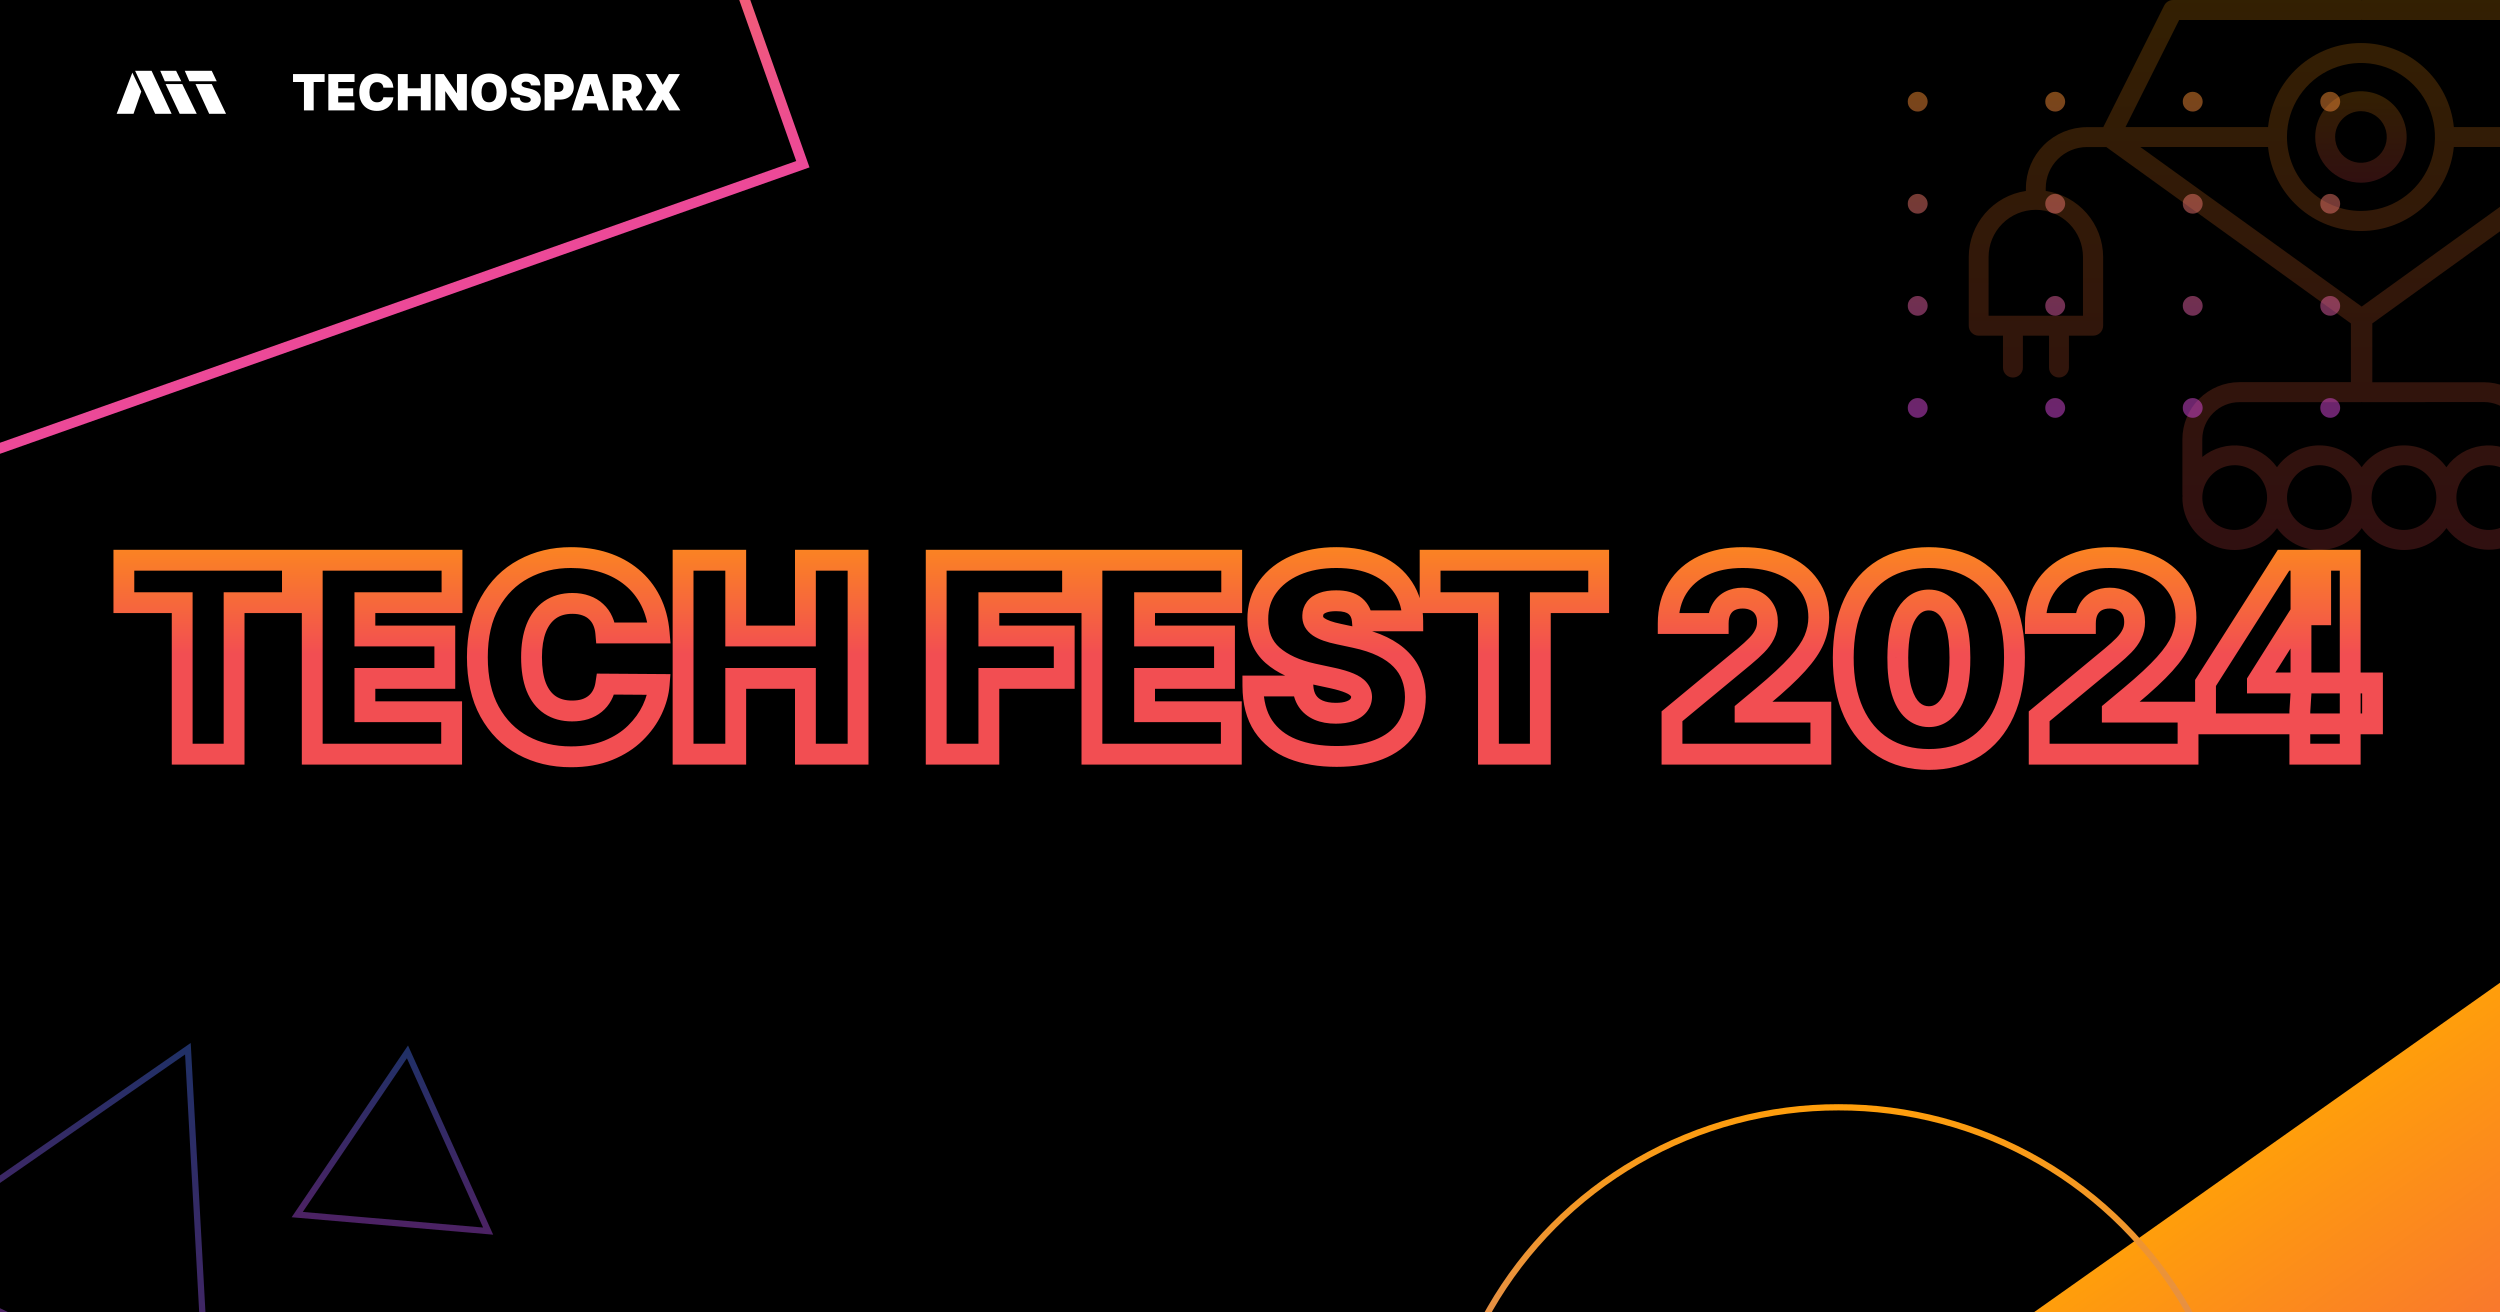 <svg width="1200" height="630" viewBox="0 0 1200 630" fill="none" xmlns="http://www.w3.org/2000/svg">
<rect x="0" y="0" width="1200" height="630" fill="#333333" stroke="none"/>
<g clip-path="url(#clip0_133_120)">
<rect width="1200" height="630" fill="black"/>
<g opacity="0.2">
<path d="M1133.25 87.701C1137.59 87.701 1141.83 86.414 1145.44 84.002C1149.05 81.59 1151.86 78.162 1153.52 74.151C1155.19 70.14 1155.62 65.727 1154.77 61.469C1153.93 57.211 1151.84 53.3 1148.77 50.23C1145.7 47.16 1141.79 45.07 1137.53 44.223C1133.27 43.376 1128.86 43.811 1124.85 45.472C1120.84 47.133 1117.41 49.947 1115 53.556C1112.58 57.166 1111.3 61.41 1111.3 65.751C1111.3 71.57 1113.62 77.149 1117.73 81.264C1121.85 85.379 1127.43 87.694 1133.25 87.701ZM1133.25 53.355C1135.7 53.354 1138.1 54.079 1140.13 55.44C1142.17 56.801 1143.76 58.736 1144.7 61.001C1145.64 63.266 1145.89 65.759 1145.41 68.164C1144.94 70.569 1143.76 72.778 1142.02 74.513C1140.29 76.247 1138.08 77.429 1135.68 77.908C1133.27 78.387 1130.78 78.142 1128.51 77.204C1126.25 76.266 1124.31 74.677 1122.95 72.639C1121.59 70.6 1120.86 68.203 1120.86 65.751C1120.86 62.466 1122.17 59.316 1124.49 56.992C1126.81 54.668 1129.96 53.36 1133.25 53.355Z" fill="url(#paint0_linear_133_120)"/>
<path d="M1294.78 91.654V90.363C1294.78 82.585 1291.68 75.128 1286.18 69.628C1280.68 64.128 1273.23 61.035 1265.45 61.028H1257.64L1228.41 2.689C1228.03 1.886 1227.42 1.208 1226.67 0.733C1225.91 0.258 1225.04 0.004 1224.15 0H1133.93C1133.81 0 1133.71 0.063 1133.59 0.072C1133.46 0.081 1133.37 0 1133.25 0H1043.07C1042.18 0.004 1041.31 0.258 1040.55 0.733C1039.8 1.208 1039.19 1.886 1038.8 2.689L1009.58 61.028H1001.78C994.001 61.035 986.542 64.128 981.041 69.627C975.54 75.127 972.445 82.584 972.435 90.363V91.654C964.821 92.786 957.866 96.611 952.832 102.435C947.798 108.258 945.019 115.694 945 123.391V156.356C945 157.623 945.503 158.838 946.399 159.734C947.295 160.63 948.51 161.133 949.777 161.133H961.429V176.442C961.429 177.069 961.552 177.691 961.792 178.27C962.033 178.85 962.384 179.376 962.828 179.82C963.272 180.264 963.798 180.615 964.378 180.855C964.957 181.096 965.579 181.219 966.206 181.219C966.833 181.219 967.455 181.096 968.034 180.855C968.614 180.615 969.14 180.264 969.584 179.82C970.028 179.376 970.379 178.85 970.62 178.27C970.86 177.691 970.983 177.069 970.983 176.442V161.116H983.531V176.424C983.531 177.691 984.034 178.906 984.93 179.802C985.826 180.698 987.041 181.201 988.308 181.201C989.575 181.201 990.79 180.698 991.686 179.802C992.582 178.906 993.085 177.691 993.085 176.424V161.116H1004.74C1006 161.116 1007.22 160.612 1008.12 159.716C1009.01 158.82 1009.51 157.605 1009.51 156.338V123.373C1009.48 115.661 1006.69 108.215 1001.63 102.393C996.568 96.571 989.587 92.76 981.954 91.654V90.363C981.961 85.118 984.048 80.089 987.758 76.381C991.468 72.672 996.498 70.587 1001.74 70.582H1011.02L1128.43 155.254V183.433H1074.89C1067.63 183.454 1060.68 186.354 1055.55 191.495C1050.43 196.636 1047.55 203.6 1047.55 210.859V237.541C1047.55 237.694 1047.63 237.828 1047.64 237.99C1047.64 238.294 1047.55 238.572 1047.55 238.886C1047.54 244.2 1049.21 249.38 1052.34 253.679C1055.46 257.978 1059.87 261.171 1064.93 262.798C1069.99 264.424 1075.43 264.4 1080.48 262.728C1085.52 261.055 1089.9 257.822 1092.98 253.495C1095.29 256.74 1098.34 259.386 1101.87 261.211C1105.41 263.037 1109.33 263.99 1113.31 263.99C1117.29 263.99 1121.21 263.037 1124.75 261.211C1128.29 259.386 1131.34 256.74 1133.64 253.495C1135.95 256.74 1138.99 259.386 1142.53 261.211C1146.07 263.037 1149.99 263.99 1153.97 263.99C1157.95 263.99 1161.87 263.037 1165.41 261.211C1168.94 259.386 1171.99 256.74 1174.3 253.495C1177.4 257.787 1181.77 260.985 1186.81 262.632C1191.84 264.279 1197.26 264.289 1202.3 262.661C1207.33 261.033 1211.73 257.851 1214.84 253.571C1217.96 249.292 1219.64 244.135 1219.64 238.841C1219.64 238.527 1219.56 238.25 1219.55 237.945C1219.55 237.783 1219.64 237.649 1219.64 237.497V210.859C1219.63 203.6 1216.74 196.641 1211.61 191.508C1206.48 186.375 1199.52 183.487 1192.26 183.478H1138.71V155.236L1256.13 70.564H1265.41C1270.66 70.571 1275.68 72.658 1279.39 76.366C1283.1 80.074 1285.19 85.101 1285.19 90.345V91.654C1277.58 92.786 1270.62 96.611 1265.59 102.434C1260.55 108.257 1257.77 115.693 1257.75 123.391V156.356C1257.75 157.623 1258.25 158.838 1259.15 159.734C1260.04 160.63 1261.26 161.133 1262.53 161.133H1274.18V176.442C1274.18 177.709 1274.68 178.924 1275.58 179.82C1276.47 180.716 1277.69 181.219 1278.95 181.219C1280.22 181.219 1281.44 180.716 1282.33 179.82C1283.23 178.924 1283.73 177.709 1283.73 176.442V161.116H1296.28V176.424C1296.28 177.691 1296.78 178.906 1297.68 179.802C1298.57 180.698 1299.79 181.201 1301.06 181.201C1302.32 181.201 1303.54 180.698 1304.43 179.802C1305.33 178.906 1305.83 177.691 1305.83 176.424V161.116H1317.49C1318.75 161.116 1319.97 160.612 1320.86 159.716C1321.76 158.82 1322.26 157.605 1322.26 156.338V123.373C1322.24 115.672 1319.45 108.235 1314.41 102.415C1309.37 96.594 1302.4 92.776 1294.78 91.654ZM999.834 123.373V151.561H954.519V123.373C954.519 117.364 956.906 111.601 961.155 107.352C965.404 103.102 971.167 100.715 977.176 100.715C983.186 100.715 988.949 103.102 993.198 107.352C997.447 111.601 999.834 117.364 999.834 123.373ZM1072.65 254.383C1069.57 254.381 1066.57 253.468 1064.02 251.759C1061.46 250.05 1059.47 247.622 1058.3 244.782C1057.12 241.942 1056.81 238.818 1057.42 235.804C1058.02 232.789 1059.5 230.021 1061.67 227.848C1063.84 225.676 1066.61 224.196 1069.63 223.598C1072.64 222.999 1075.77 223.307 1078.61 224.483C1081.45 225.66 1083.87 227.652 1085.58 230.208C1087.29 232.763 1088.2 235.768 1088.2 238.841C1088.2 242.964 1086.56 246.917 1083.64 249.831C1080.73 252.745 1076.77 254.383 1072.65 254.383ZM1113.3 254.383C1110.23 254.381 1107.23 253.468 1104.67 251.759C1102.12 250.05 1100.13 247.622 1098.95 244.782C1097.78 241.942 1097.47 238.818 1098.07 235.804C1098.67 232.789 1100.15 230.021 1102.33 227.848C1104.5 225.676 1107.27 224.196 1110.28 223.598C1113.3 222.999 1116.42 223.307 1119.26 224.483C1122.1 225.66 1124.53 227.652 1126.24 230.208C1127.94 232.763 1128.85 235.768 1128.85 238.841C1128.85 240.885 1128.45 242.909 1127.66 244.796C1126.88 246.684 1125.73 248.398 1124.28 249.841C1122.83 251.284 1121.12 252.428 1119.23 253.208C1117.34 253.987 1115.31 254.386 1113.27 254.383H1113.3ZM1153.96 254.383C1150.88 254.393 1147.87 253.491 1145.31 251.79C1142.75 250.088 1140.75 247.665 1139.56 244.826C1138.38 241.987 1138.06 238.86 1138.66 235.842C1139.25 232.824 1140.73 230.05 1142.9 227.871C1145.07 225.692 1147.84 224.206 1150.85 223.602C1153.87 222.998 1157 223.303 1159.84 224.477C1162.68 225.652 1165.11 227.644 1166.82 230.201C1168.53 232.758 1169.45 235.765 1169.45 238.841C1169.44 242.958 1167.81 246.906 1164.9 249.819C1161.99 252.732 1158.04 254.373 1153.92 254.383H1153.96ZM1194.61 254.383C1191.53 254.383 1188.53 253.471 1185.97 251.763C1183.42 250.056 1181.42 247.628 1180.25 244.789C1179.07 241.949 1178.76 238.824 1179.36 235.809C1179.96 232.794 1181.44 230.025 1183.62 227.852C1185.79 225.678 1188.56 224.198 1191.57 223.598C1194.59 222.998 1197.71 223.306 1200.55 224.483C1203.39 225.659 1205.82 227.651 1207.53 230.207C1209.24 232.762 1210.15 235.767 1210.15 238.841C1210.15 240.887 1209.74 242.912 1208.96 244.802C1208.17 246.691 1207.02 248.406 1205.57 249.85C1204.12 251.294 1202.4 252.437 1200.51 253.215C1198.62 253.993 1196.59 254.39 1194.54 254.383H1194.61ZM1192.33 192.987C1197.06 193.004 1201.58 194.895 1204.92 198.246C1208.25 201.596 1210.12 206.133 1210.11 210.859V219.338C1207.48 217.199 1204.43 215.623 1201.17 214.709C1197.9 213.794 1194.48 213.561 1191.12 214.023C1187.75 214.486 1184.52 215.633 1181.62 217.396C1178.72 219.158 1176.22 221.497 1174.26 224.268C1171.95 221.026 1168.9 218.384 1165.37 216.561C1161.83 214.737 1157.91 213.786 1153.93 213.786C1149.95 213.786 1146.03 214.737 1142.5 216.561C1138.96 218.384 1135.91 221.026 1133.6 224.268C1131.3 221.025 1128.25 218.381 1124.71 216.556C1121.18 214.732 1117.26 213.78 1113.28 213.78C1109.3 213.78 1105.38 214.732 1101.84 216.556C1098.3 218.381 1095.26 221.025 1092.95 224.268C1090.99 221.497 1088.48 219.158 1085.59 217.396C1082.69 215.634 1079.46 214.486 1076.09 214.023C1072.73 213.56 1069.31 213.792 1066.05 214.705C1062.78 215.617 1059.73 217.191 1057.1 219.329V210.859C1057.1 206.134 1058.98 201.604 1062.32 198.262C1065.66 194.92 1070.19 193.039 1074.92 193.032H1133.27C1133.4 193.032 1133.5 192.969 1133.61 192.96C1133.73 192.951 1133.84 193.032 1133.95 193.032L1192.33 192.987ZM1133.6 147.16L1027.35 70.555H1088.66C1089.77 81.61 1094.95 91.859 1103.19 99.313C1111.43 106.766 1122.14 110.894 1133.25 110.894C1144.37 110.894 1155.08 106.766 1163.32 99.313C1171.56 91.859 1176.74 81.61 1177.84 70.555H1219.83H1239.83L1133.6 147.16ZM1097.74 65.751C1097.74 58.725 1099.82 51.857 1103.73 46.014C1107.63 40.172 1113.18 35.618 1119.67 32.928C1126.16 30.239 1133.3 29.534 1140.19 30.905C1147.08 32.275 1153.41 35.658 1158.38 40.626C1163.35 45.594 1166.73 51.924 1168.1 58.815C1169.47 65.706 1168.77 72.848 1166.08 79.339C1163.39 85.83 1158.83 91.377 1152.99 95.279C1147.15 99.182 1140.28 101.264 1133.25 101.262C1123.84 101.25 1114.82 97.505 1108.16 90.848C1101.5 84.191 1097.76 75.166 1097.74 65.751ZM1177.85 60.992C1176.74 49.937 1171.57 39.688 1163.33 32.235C1155.09 24.781 1144.37 20.654 1133.26 20.654C1122.15 20.654 1111.44 24.781 1103.2 32.235C1094.96 39.688 1089.78 49.937 1088.67 60.992C1063.36 60.992 1034.12 60.992 1020.24 60.992L1046 9.59H1133.25C1133.38 9.59 1133.48 9.527 1133.6 9.519C1133.71 9.51 1133.82 9.59 1133.94 9.59H1221.2L1246.96 60.992C1232.96 61.019 1203.3 61.01 1177.84 60.992H1177.85ZM1312.68 151.516H1267.35V123.373C1267.47 117.441 1269.91 111.791 1274.14 107.637C1278.38 103.484 1284.08 101.157 1290.01 101.157C1295.94 101.157 1301.64 103.484 1305.88 107.637C1310.12 111.791 1312.55 117.441 1312.67 123.373L1312.68 151.516Z" fill="url(#paint1_linear_133_120)"/>
</g>
<rect x="-427.809" y="-32.484" width="729.486" height="376.173" transform="rotate(-19.485 -427.809 -32.484)" stroke="url(#paint2_linear_133_120)" stroke-width="5"/>
<rect x="883" y="695.827" width="580" height="273.616" transform="rotate(-35.26 883 695.827)" fill="url(#paint3_linear_133_120)"/>
<circle cx="882.5" cy="724.5" r="193" stroke="url(#paint4_linear_133_120)" stroke-width="3"/>
<path opacity="0.49" d="M920.5 53.545C919.182 53.545 918.051 53.085 917.108 52.165C916.176 51.233 915.716 50.102 915.727 48.773C915.716 47.477 916.176 46.369 917.108 45.449C918.051 44.528 919.182 44.068 920.5 44.068C921.75 44.068 922.852 44.528 923.807 45.449C924.773 46.369 925.261 47.477 925.273 48.773C925.261 49.659 925.028 50.466 924.574 51.193C924.131 51.909 923.551 52.483 922.835 52.915C922.119 53.335 921.341 53.545 920.5 53.545ZM986.504 53.545C985.186 53.545 984.055 53.085 983.112 52.165C982.18 51.233 981.72 50.102 981.731 48.773C981.72 47.477 982.18 46.369 983.112 45.449C984.055 44.528 985.186 44.068 986.504 44.068C987.754 44.068 988.856 44.528 989.811 45.449C990.776 46.369 991.265 47.477 991.276 48.773C991.265 49.659 991.032 50.466 990.578 51.193C990.134 51.909 989.555 52.483 988.839 52.915C988.123 53.335 987.345 53.545 986.504 53.545ZM1052.51 53.545C1051.19 53.545 1050.06 53.085 1049.12 52.165C1048.18 51.233 1047.72 50.102 1047.73 48.773C1047.72 47.477 1048.18 46.369 1049.12 45.449C1050.06 44.528 1051.19 44.068 1052.51 44.068C1053.76 44.068 1054.86 44.528 1055.81 45.449C1056.78 46.369 1057.27 47.477 1057.28 48.773C1057.27 49.659 1057.04 50.466 1056.58 51.193C1056.14 51.909 1055.56 52.483 1054.84 52.915C1054.13 53.335 1053.35 53.545 1052.51 53.545ZM1118.51 53.545C1117.19 53.545 1116.06 53.085 1115.12 52.165C1114.19 51.233 1113.73 50.102 1113.74 48.773C1113.73 47.477 1114.19 46.369 1115.12 45.449C1116.06 44.528 1117.19 44.068 1118.51 44.068C1119.76 44.068 1120.86 44.528 1121.82 45.449C1122.78 46.369 1123.27 47.477 1123.28 48.773C1123.27 49.659 1123.04 50.466 1122.59 51.193C1122.14 51.909 1121.56 52.483 1120.85 52.915C1120.13 53.335 1119.35 53.545 1118.51 53.545ZM920.5 102.545C919.182 102.545 918.051 102.085 917.108 101.165C916.176 100.233 915.716 99.102 915.727 97.773C915.716 96.477 916.176 95.369 917.108 94.449C918.051 93.528 919.182 93.068 920.5 93.068C921.75 93.068 922.852 93.528 923.807 94.449C924.773 95.369 925.261 96.477 925.273 97.773C925.261 98.659 925.028 99.466 924.574 100.193C924.131 100.909 923.551 101.483 922.835 101.915C922.119 102.335 921.341 102.545 920.5 102.545ZM986.504 102.545C985.186 102.545 984.055 102.085 983.112 101.165C982.18 100.233 981.72 99.102 981.731 97.773C981.72 96.477 982.18 95.369 983.112 94.449C984.055 93.528 985.186 93.068 986.504 93.068C987.754 93.068 988.856 93.528 989.811 94.449C990.776 95.369 991.265 96.477 991.276 97.773C991.265 98.659 991.032 99.466 990.578 100.193C990.134 100.909 989.555 101.483 988.839 101.915C988.123 102.335 987.345 102.545 986.504 102.545ZM1052.51 102.545C1051.19 102.545 1050.06 102.085 1049.12 101.165C1048.18 100.233 1047.72 99.102 1047.73 97.773C1047.72 96.477 1048.18 95.369 1049.12 94.449C1050.06 93.528 1051.19 93.068 1052.51 93.068C1053.76 93.068 1054.86 93.528 1055.81 94.449C1056.78 95.369 1057.27 96.477 1057.28 97.773C1057.27 98.659 1057.04 99.466 1056.58 100.193C1056.14 100.909 1055.56 101.483 1054.84 101.915C1054.13 102.335 1053.35 102.545 1052.51 102.545ZM1118.51 102.545C1117.19 102.545 1116.06 102.085 1115.12 101.165C1114.19 100.233 1113.73 99.102 1113.74 97.773C1113.73 96.477 1114.19 95.369 1115.12 94.449C1116.06 93.528 1117.19 93.068 1118.51 93.068C1119.76 93.068 1120.86 93.528 1121.82 94.449C1122.78 95.369 1123.27 96.477 1123.28 97.773C1123.27 98.659 1123.04 99.466 1122.59 100.193C1122.14 100.909 1121.56 101.483 1120.85 101.915C1120.13 102.335 1119.35 102.545 1118.51 102.545ZM920.5 151.545C919.182 151.545 918.051 151.085 917.108 150.165C916.176 149.233 915.716 148.102 915.727 146.773C915.716 145.477 916.176 144.369 917.108 143.449C918.051 142.528 919.182 142.068 920.5 142.068C921.75 142.068 922.852 142.528 923.807 143.449C924.773 144.369 925.261 145.477 925.273 146.773C925.261 147.659 925.028 148.466 924.574 149.193C924.131 149.909 923.551 150.483 922.835 150.915C922.119 151.335 921.341 151.545 920.5 151.545ZM986.504 151.545C985.186 151.545 984.055 151.085 983.112 150.165C982.18 149.233 981.72 148.102 981.731 146.773C981.72 145.477 982.18 144.369 983.112 143.449C984.055 142.528 985.186 142.068 986.504 142.068C987.754 142.068 988.856 142.528 989.811 143.449C990.776 144.369 991.265 145.477 991.276 146.773C991.265 147.659 991.032 148.466 990.578 149.193C990.134 149.909 989.555 150.483 988.839 150.915C988.123 151.335 987.345 151.545 986.504 151.545ZM1052.51 151.545C1051.19 151.545 1050.06 151.085 1049.12 150.165C1048.18 149.233 1047.72 148.102 1047.73 146.773C1047.72 145.477 1048.18 144.369 1049.12 143.449C1050.06 142.528 1051.19 142.068 1052.51 142.068C1053.76 142.068 1054.86 142.528 1055.81 143.449C1056.78 144.369 1057.27 145.477 1057.28 146.773C1057.27 147.659 1057.04 148.466 1056.58 149.193C1056.14 149.909 1055.56 150.483 1054.84 150.915C1054.13 151.335 1053.35 151.545 1052.51 151.545ZM1118.51 151.545C1117.19 151.545 1116.06 151.085 1115.12 150.165C1114.19 149.233 1113.73 148.102 1113.74 146.773C1113.73 145.477 1114.19 144.369 1115.12 143.449C1116.06 142.528 1117.19 142.068 1118.51 142.068C1119.76 142.068 1120.86 142.528 1121.82 143.449C1122.78 144.369 1123.27 145.477 1123.28 146.773C1123.27 147.659 1123.04 148.466 1122.59 149.193C1122.14 149.909 1121.56 150.483 1120.85 150.915C1120.13 151.335 1119.35 151.545 1118.51 151.545ZM920.5 200.545C919.182 200.545 918.051 200.085 917.108 199.165C916.176 198.233 915.716 197.102 915.727 195.773C915.716 194.477 916.176 193.369 917.108 192.449C918.051 191.528 919.182 191.068 920.5 191.068C921.75 191.068 922.852 191.528 923.807 192.449C924.773 193.369 925.261 194.477 925.273 195.773C925.261 196.659 925.028 197.466 924.574 198.193C924.131 198.909 923.551 199.483 922.835 199.915C922.119 200.335 921.341 200.545 920.5 200.545ZM986.504 200.545C985.186 200.545 984.055 200.085 983.112 199.165C982.18 198.233 981.72 197.102 981.731 195.773C981.72 194.477 982.18 193.369 983.112 192.449C984.055 191.528 985.186 191.068 986.504 191.068C987.754 191.068 988.856 191.528 989.811 192.449C990.776 193.369 991.265 194.477 991.276 195.773C991.265 196.659 991.032 197.466 990.578 198.193C990.134 198.909 989.555 199.483 988.839 199.915C988.123 200.335 987.345 200.545 986.504 200.545ZM1052.51 200.545C1051.19 200.545 1050.06 200.085 1049.12 199.165C1048.18 198.233 1047.72 197.102 1047.73 195.773C1047.72 194.477 1048.18 193.369 1049.12 192.449C1050.06 191.528 1051.19 191.068 1052.51 191.068C1053.76 191.068 1054.86 191.528 1055.81 192.449C1056.78 193.369 1057.27 194.477 1057.28 195.773C1057.27 196.659 1057.04 197.466 1056.58 198.193C1056.14 198.909 1055.56 199.483 1054.84 199.915C1054.13 200.335 1053.35 200.545 1052.51 200.545ZM1118.51 200.545C1117.19 200.545 1116.06 200.085 1115.12 199.165C1114.19 198.233 1113.73 197.102 1113.74 195.773C1113.73 194.477 1114.19 193.369 1115.12 192.449C1116.06 191.528 1117.19 191.068 1118.51 191.068C1119.76 191.068 1120.86 191.528 1121.82 192.449C1122.78 193.369 1123.27 194.477 1123.28 195.773C1123.27 196.659 1123.04 197.466 1122.59 198.193C1122.14 198.909 1121.56 199.483 1120.85 199.915C1120.13 200.335 1119.35 200.545 1118.51 200.545Z" fill="url(#paint5_linear_133_120)"/>
<mask id="path-7-outside-1_133_120" maskUnits="userSpaceOnUse" x="54" y="262" width="1090" height="108" fill="black">
<rect fill="white" x="54" y="262" width="1090" height="108"/>
<path d="M59.455 289.273V268.909H140.364V289.273H112.364V362H87.454V289.273H59.455ZM149.875 362V268.909H216.966V289.273H175.148V305.273H213.511V325.636H175.148V341.636H216.784V362H149.875ZM316.409 303.818H290.773C290.591 301.697 290.106 299.773 289.318 298.045C288.561 296.318 287.5 294.833 286.136 293.591C284.803 292.318 283.182 291.348 281.273 290.682C279.364 289.985 277.197 289.636 274.773 289.636C270.53 289.636 266.939 290.667 264 292.727C261.091 294.788 258.879 297.742 257.364 301.591C255.879 305.439 255.136 310.061 255.136 315.455C255.136 321.152 255.894 325.924 257.409 329.773C258.955 333.591 261.182 336.47 264.091 338.409C267 340.318 270.5 341.273 274.591 341.273C276.924 341.273 279.015 340.985 280.864 340.409C282.712 339.803 284.318 338.939 285.682 337.818C287.045 336.697 288.152 335.348 289 333.773C289.879 332.167 290.47 330.364 290.773 328.364L316.409 328.545C316.106 332.485 315 336.5 313.091 340.591C311.182 344.652 308.47 348.409 304.955 351.864C301.47 355.288 297.152 358.045 292 360.136C286.848 362.227 280.864 363.273 274.045 363.273C265.5 363.273 257.833 361.439 251.045 357.773C244.288 354.106 238.939 348.712 235 341.591C231.091 334.47 229.136 325.758 229.136 315.455C229.136 305.091 231.136 296.364 235.136 289.273C239.136 282.152 244.53 276.773 251.318 273.136C258.106 269.47 265.682 267.636 274.045 267.636C279.924 267.636 285.333 268.439 290.273 270.045C295.212 271.652 299.545 274 303.273 277.091C307 280.152 310 283.924 312.273 288.409C314.545 292.894 315.924 298.03 316.409 303.818ZM327.875 362V268.909H353.148V305.273H386.602V268.909H411.875V362H386.602V325.636H353.148V362H327.875ZM449.375 362V268.909H514.83V289.273H474.648V305.273H510.83V325.636H474.648V362H449.375ZM524.125 362V268.909H591.216V289.273H549.398V305.273H587.761V325.636H549.398V341.636H591.034V362H524.125ZM653.932 298C653.689 294.97 652.553 292.606 650.523 290.909C648.523 289.212 645.477 288.364 641.386 288.364C638.78 288.364 636.644 288.682 634.977 289.318C633.341 289.924 632.129 290.758 631.341 291.818C630.553 292.879 630.144 294.091 630.114 295.455C630.053 296.576 630.25 297.591 630.705 298.5C631.189 299.379 631.947 300.182 632.977 300.909C634.008 301.606 635.326 302.242 636.932 302.818C638.538 303.394 640.447 303.909 642.659 304.364L650.295 306C655.447 307.091 659.856 308.53 663.523 310.318C667.189 312.106 670.189 314.212 672.523 316.636C674.856 319.03 676.568 321.727 677.659 324.727C678.78 327.727 679.356 331 679.386 334.545C679.356 340.667 677.826 345.848 674.795 350.091C671.765 354.333 667.432 357.561 661.795 359.773C656.189 361.985 649.447 363.091 641.568 363.091C633.477 363.091 626.417 361.894 620.386 359.5C614.386 357.106 609.72 353.424 606.386 348.455C603.083 343.455 601.417 337.061 601.386 329.273H625.386C625.538 332.121 626.25 334.515 627.523 336.455C628.795 338.394 630.583 339.864 632.886 340.864C635.22 341.864 637.992 342.364 641.205 342.364C643.902 342.364 646.159 342.03 647.977 341.364C649.795 340.697 651.174 339.773 652.114 338.591C653.053 337.409 653.538 336.061 653.568 334.545C653.538 333.121 653.068 331.879 652.159 330.818C651.28 329.727 649.826 328.758 647.795 327.909C645.765 327.03 643.023 326.212 639.568 325.455L630.295 323.455C622.053 321.667 615.553 318.682 610.795 314.5C606.068 310.288 603.72 304.545 603.75 297.273C603.72 291.364 605.295 286.197 608.477 281.773C611.689 277.318 616.129 273.848 621.795 271.364C627.492 268.879 634.023 267.636 641.386 267.636C648.902 267.636 655.402 268.894 660.886 271.409C666.371 273.924 670.598 277.47 673.568 282.045C676.568 286.591 678.083 291.909 678.114 298H653.932ZM686.455 289.273V268.909H767.364V289.273H739.364V362H714.455V289.273H686.455ZM802.557 362V343.818L837.284 315.091C839.587 313.182 841.557 311.394 843.193 309.727C844.86 308.03 846.133 306.288 847.011 304.5C847.92 302.712 848.375 300.727 848.375 298.545C848.375 296.152 847.86 294.106 846.83 292.409C845.83 290.712 844.436 289.409 842.648 288.5C840.86 287.561 838.799 287.091 836.466 287.091C834.133 287.091 832.072 287.561 830.284 288.5C828.527 289.439 827.163 290.818 826.193 292.636C825.223 294.455 824.739 296.667 824.739 299.273H800.739C800.739 292.727 802.208 287.091 805.148 282.364C808.087 277.636 812.239 274 817.602 271.455C822.966 268.909 829.254 267.636 836.466 267.636C843.92 267.636 850.375 268.833 855.83 271.227C861.314 273.591 865.542 276.924 868.511 281.227C871.511 285.53 873.011 290.576 873.011 296.364C873.011 299.939 872.269 303.5 870.784 307.045C869.299 310.561 866.633 314.455 862.784 318.727C858.936 323 853.466 328.091 846.375 334L837.648 341.273V341.818H874.011V362H802.557ZM925.852 364.545C917.398 364.515 910.095 362.561 903.943 358.682C897.792 354.803 893.049 349.212 889.716 341.909C886.383 334.606 884.731 325.848 884.761 315.636C884.792 305.394 886.458 296.697 889.761 289.545C893.095 282.394 897.822 276.955 903.943 273.227C910.095 269.5 917.398 267.636 925.852 267.636C934.307 267.636 941.61 269.515 947.761 273.273C953.913 277 958.655 282.439 961.989 289.591C965.322 296.742 966.973 305.424 966.943 315.636C966.943 325.909 965.277 334.697 961.943 342C958.61 349.303 953.867 354.894 947.716 358.773C941.595 362.621 934.307 364.545 925.852 364.545ZM925.852 344C930.216 344 933.792 341.727 936.58 337.182C939.398 332.606 940.792 325.424 940.761 315.636C940.761 309.242 940.125 304.015 938.852 299.955C937.58 295.894 935.822 292.894 933.58 290.955C931.337 288.985 928.761 288 925.852 288C921.489 288 917.928 290.212 915.17 294.636C912.413 299.061 911.004 306.061 910.943 315.636C910.913 322.152 911.534 327.515 912.807 331.727C914.08 335.909 915.837 339 918.08 341C920.352 343 922.943 344 925.852 344ZM978.807 362V343.818L1013.53 315.091C1015.84 313.182 1017.81 311.394 1019.44 309.727C1021.11 308.03 1022.38 306.288 1023.26 304.5C1024.17 302.712 1024.62 300.727 1024.62 298.545C1024.62 296.152 1024.11 294.106 1023.08 292.409C1022.08 290.712 1020.69 289.409 1018.9 288.5C1017.11 287.561 1015.05 287.091 1012.72 287.091C1010.38 287.091 1008.32 287.561 1006.53 288.5C1004.78 289.439 1003.41 290.818 1002.44 292.636C1001.47 294.455 1000.99 296.667 1000.99 299.273H976.989C976.989 292.727 978.458 287.091 981.398 282.364C984.337 277.636 988.489 274 993.852 271.455C999.216 268.909 1005.5 267.636 1012.72 267.636C1020.17 267.636 1026.63 268.833 1032.08 271.227C1037.56 273.591 1041.79 276.924 1044.76 281.227C1047.76 285.53 1049.26 290.576 1049.26 296.364C1049.26 299.939 1048.52 303.5 1047.03 307.045C1045.55 310.561 1042.88 314.455 1039.03 318.727C1035.19 323 1029.72 328.091 1022.62 334L1013.9 341.273V341.818H1050.26V362H978.807ZM1058.65 347.455V327.818L1096.1 268.909H1113.92V295.091H1103.74L1083.56 327.091V327.818H1138.83V347.455H1058.65ZM1103.92 362V341.455L1104.47 332.909V268.909H1128.1V362H1103.92Z"/>
</mask>
<path d="M59.455 289.273H54.455V294.273H59.455V289.273ZM59.455 268.909V263.909H54.455V268.909H59.455ZM140.364 268.909H145.364V263.909H140.364V268.909ZM140.364 289.273V294.273H145.364V289.273H140.364ZM112.364 289.273V284.273H107.364V289.273H112.364ZM112.364 362V367H117.364V362H112.364ZM87.454 362H82.454V367H87.454V362ZM87.454 289.273H92.454V284.273H87.454V289.273ZM64.454 289.273V268.909H54.455V289.273H64.454ZM59.455 273.909H140.364V263.909H59.455V273.909ZM135.364 268.909V289.273H145.364V268.909H135.364ZM140.364 284.273H112.364V294.273H140.364V284.273ZM107.364 289.273V362H117.364V289.273H107.364ZM112.364 357H87.454V367H112.364V357ZM92.454 362V289.273H82.454V362H92.454ZM87.454 284.273H59.455V294.273H87.454V284.273ZM149.875 362H144.875V367H149.875V362ZM149.875 268.909V263.909H144.875V268.909H149.875ZM216.966 268.909H221.966V263.909H216.966V268.909ZM216.966 289.273V294.273H221.966V289.273H216.966ZM175.148 289.273V284.273H170.148V289.273H175.148ZM175.148 305.273H170.148V310.273H175.148V305.273ZM213.511 305.273H218.511V300.273H213.511V305.273ZM213.511 325.636V330.636H218.511V325.636H213.511ZM175.148 325.636V320.636H170.148V325.636H175.148ZM175.148 341.636H170.148V346.636H175.148V341.636ZM216.784 341.636H221.784V336.636H216.784V341.636ZM216.784 362V367H221.784V362H216.784ZM154.875 362V268.909H144.875V362H154.875ZM149.875 273.909H216.966V263.909H149.875V273.909ZM211.966 268.909V289.273H221.966V268.909H211.966ZM216.966 284.273H175.148V294.273H216.966V284.273ZM170.148 289.273V305.273H180.148V289.273H170.148ZM175.148 310.273H213.511V300.273H175.148V310.273ZM208.511 305.273V325.636H218.511V305.273H208.511ZM213.511 320.636H175.148V330.636H213.511V320.636ZM170.148 325.636V341.636H180.148V325.636H170.148ZM175.148 346.636H216.784V336.636H175.148V346.636ZM211.784 341.636V362H221.784V341.636H211.784ZM216.784 357H149.875V367H216.784V357ZM316.409 303.818V308.818H321.845L321.392 303.401L316.409 303.818ZM290.773 303.818L285.791 304.245L286.183 308.818H290.773V303.818ZM289.318 298.045L284.739 300.054L284.754 300.087L284.769 300.12L289.318 298.045ZM286.136 293.591L282.684 297.208L282.726 297.248L282.769 297.287L286.136 293.591ZM281.273 290.682L279.558 295.379L279.591 295.391L279.624 295.402L281.273 290.682ZM264 292.727L261.13 288.633L261.12 288.64L261.11 288.647L264 292.727ZM257.364 301.591L252.711 299.759L252.705 299.775L252.699 299.791L257.364 301.591ZM257.409 329.773L252.757 331.604L252.765 331.627L252.774 331.649L257.409 329.773ZM264.091 338.409L261.317 342.569L261.332 342.579L261.348 342.589L264.091 338.409ZM280.864 340.409L282.351 345.183L282.386 345.172L282.421 345.16L280.864 340.409ZM285.682 337.818L288.857 341.68L288.857 341.68L285.682 337.818ZM289 333.773L284.614 331.373L284.606 331.387L284.598 331.402L289 333.773ZM290.773 328.364L290.808 323.364L286.478 323.333L285.829 327.615L290.773 328.364ZM316.409 328.545L321.394 328.929L321.806 323.584L316.445 323.546L316.409 328.545ZM313.091 340.591L317.616 342.718L317.619 342.712L317.622 342.705L313.091 340.591ZM304.955 351.864L308.459 355.43L308.459 355.43L304.955 351.864ZM292 360.136L290.12 355.503L292 360.136ZM251.045 357.773L248.661 362.167L248.669 362.172L251.045 357.773ZM235 341.591L230.617 343.997L230.621 344.004L230.625 344.011L235 341.591ZM235.136 289.273L239.491 291.729L239.496 291.721L235.136 289.273ZM251.318 273.136L253.679 277.544L253.687 277.54L253.695 277.536L251.318 273.136ZM290.273 270.045L291.819 265.29L291.819 265.29L290.273 270.045ZM303.273 277.091L300.081 280.94L300.09 280.947L300.1 280.955L303.273 277.091ZM312.273 288.409L307.813 290.669L307.813 290.669L312.273 288.409ZM316.409 298.818H290.773V308.818H316.409V298.818ZM295.754 303.391C295.53 300.769 294.92 298.277 293.867 295.97L284.769 300.12C285.293 301.268 285.652 302.625 285.791 304.245L295.754 303.391ZM293.897 296.037C292.865 293.683 291.397 291.62 289.504 289.895L282.769 297.287C283.603 298.047 284.256 298.953 284.739 300.054L293.897 296.037ZM289.589 289.974C287.691 288.163 285.437 286.84 282.921 285.961L279.624 295.402C280.926 295.857 281.915 296.473 282.684 297.208L289.589 289.974ZM282.987 285.985C280.434 285.053 277.672 284.636 274.773 284.636V294.636C276.722 294.636 278.293 294.917 279.558 295.379L282.987 285.985ZM274.773 284.636C269.695 284.636 265.054 285.882 261.13 288.633L266.87 296.821C268.824 295.452 271.366 294.636 274.773 294.636V284.636ZM261.11 288.647C257.286 291.355 254.524 295.154 252.711 299.759L262.016 303.423C263.233 300.331 264.895 298.22 266.89 296.807L261.11 288.647ZM252.699 299.791C250.936 304.36 250.136 309.625 250.136 315.455H260.136C260.136 310.497 260.822 306.518 262.028 303.391L252.699 299.791ZM250.136 315.455C250.136 321.558 250.943 326.998 252.757 331.604L262.062 327.941C260.845 324.851 260.136 320.745 260.136 315.455H250.136ZM252.774 331.649C254.628 336.228 257.432 339.979 261.317 342.569L266.864 334.249C264.931 332.96 263.281 330.954 262.044 327.897L252.774 331.649ZM261.348 342.589C265.206 345.122 269.7 346.273 274.591 346.273V336.273C271.3 336.273 268.794 335.515 266.834 334.229L261.348 342.589ZM274.591 346.273C277.329 346.273 279.934 345.936 282.351 345.183L279.377 335.635C278.097 336.034 276.52 336.273 274.591 336.273V346.273ZM282.421 345.16C284.8 344.381 286.968 343.234 288.857 341.68L282.506 333.956C281.669 334.645 280.625 335.226 279.306 335.658L282.421 345.16ZM288.857 341.68C290.73 340.141 292.25 338.283 293.402 336.143L284.598 331.402C284.053 332.414 283.361 333.253 282.506 333.956L288.857 341.68ZM293.386 336.173C294.574 334.002 295.335 331.631 295.716 329.113L285.829 327.615C285.605 329.096 285.184 330.331 284.614 331.373L293.386 336.173ZM290.737 333.364L316.374 333.545L316.445 323.546L290.808 323.364L290.737 333.364ZM311.424 328.162C311.173 331.423 310.251 334.854 308.56 338.476L317.622 342.705C319.749 338.146 321.039 333.547 321.394 328.929L311.424 328.162ZM308.566 338.464C306.933 341.938 304.584 345.217 301.45 348.297L308.459 355.43C312.355 351.601 315.431 347.365 317.616 342.718L308.566 338.464ZM301.45 348.297C298.492 351.204 294.748 353.625 290.12 355.503L293.88 364.769C299.555 362.466 304.448 359.371 308.459 355.43L301.45 348.297ZM290.12 355.503C285.684 357.304 280.361 358.273 274.045 358.273V368.273C281.367 368.273 288.013 367.151 293.88 364.769L290.12 355.503ZM274.045 358.273C266.239 358.273 259.404 356.605 253.422 353.374L248.669 362.172C256.263 366.274 264.761 368.273 274.045 368.273V358.273ZM253.43 353.378C247.561 350.193 242.881 345.508 239.375 339.171L230.625 344.011C234.998 351.916 241.015 358.019 248.661 362.167L253.43 353.378ZM239.383 339.185C235.973 332.973 234.136 325.137 234.136 315.455H224.136C224.136 326.378 226.209 335.966 230.617 343.997L239.383 339.185ZM234.136 315.455C234.136 305.721 236.014 297.893 239.491 291.729L230.781 286.816C226.258 294.835 224.136 304.46 224.136 315.455H234.136ZM239.496 291.721C243.059 285.377 247.782 280.703 253.679 277.544L248.957 268.729C241.279 272.842 235.213 278.926 230.777 286.824L239.496 291.721ZM253.695 277.536C259.692 274.296 266.44 272.636 274.045 272.636V262.636C264.924 262.636 256.52 264.644 248.942 268.737L253.695 277.536ZM274.045 272.636C279.467 272.636 284.348 273.377 288.727 274.8L291.819 265.29C286.319 263.502 280.381 262.636 274.045 262.636V272.636ZM288.727 274.8C293.109 276.225 296.875 278.281 300.081 280.94L306.464 273.242C302.216 269.719 297.315 267.078 291.819 265.29L288.727 274.8ZM300.1 280.955C303.269 283.557 305.84 286.776 307.813 290.669L316.733 286.149C314.16 281.073 310.731 276.746 306.446 273.227L300.1 280.955ZM307.813 290.669C309.753 294.497 310.987 298.991 311.427 304.236L321.392 303.401C320.861 297.069 319.338 291.291 316.733 286.149L307.813 290.669ZM327.875 362H322.875V367H327.875V362ZM327.875 268.909V263.909H322.875V268.909H327.875ZM353.148 268.909H358.148V263.909H353.148V268.909ZM353.148 305.273H348.148V310.273H353.148V305.273ZM386.602 305.273V310.273H391.602V305.273H386.602ZM386.602 268.909V263.909H381.602V268.909H386.602ZM411.875 268.909H416.875V263.909H411.875V268.909ZM411.875 362V367H416.875V362H411.875ZM386.602 362H381.602V367H386.602V362ZM386.602 325.636H391.602V320.636H386.602V325.636ZM353.148 325.636V320.636H348.148V325.636H353.148ZM353.148 362V367H358.148V362H353.148ZM332.875 362V268.909H322.875V362H332.875ZM327.875 273.909H353.148V263.909H327.875V273.909ZM348.148 268.909V305.273H358.148V268.909H348.148ZM353.148 310.273H386.602V300.273H353.148V310.273ZM391.602 305.273V268.909H381.602V305.273H391.602ZM386.602 273.909H411.875V263.909H386.602V273.909ZM406.875 268.909V362H416.875V268.909H406.875ZM411.875 357H386.602V367H411.875V357ZM391.602 362V325.636H381.602V362H391.602ZM386.602 320.636H353.148V330.636H386.602V320.636ZM348.148 325.636V362H358.148V325.636H348.148ZM353.148 357H327.875V367H353.148V357ZM449.375 362H444.375V367H449.375V362ZM449.375 268.909V263.909H444.375V268.909H449.375ZM514.83 268.909H519.83V263.909H514.83V268.909ZM514.83 289.273V294.273H519.83V289.273H514.83ZM474.648 289.273V284.273H469.648V289.273H474.648ZM474.648 305.273H469.648V310.273H474.648V305.273ZM510.83 305.273H515.83V300.273H510.83V305.273ZM510.83 325.636V330.636H515.83V325.636H510.83ZM474.648 325.636V320.636H469.648V325.636H474.648ZM474.648 362V367H479.648V362H474.648ZM454.375 362V268.909H444.375V362H454.375ZM449.375 273.909H514.83V263.909H449.375V273.909ZM509.83 268.909V289.273H519.83V268.909H509.83ZM514.83 284.273H474.648V294.273H514.83V284.273ZM469.648 289.273V305.273H479.648V289.273H469.648ZM474.648 310.273H510.83V300.273H474.648V310.273ZM505.83 305.273V325.636H515.83V305.273H505.83ZM510.83 320.636H474.648V330.636H510.83V320.636ZM469.648 325.636V362H479.648V325.636H469.648ZM474.648 357H449.375V367H474.648V357ZM524.125 362H519.125V367H524.125V362ZM524.125 268.909V263.909H519.125V268.909H524.125ZM591.216 268.909H596.216V263.909H591.216V268.909ZM591.216 289.273V294.273H596.216V289.273H591.216ZM549.398 289.273V284.273H544.398V289.273H549.398ZM549.398 305.273H544.398V310.273H549.398V305.273ZM587.761 305.273H592.761V300.273H587.761V305.273ZM587.761 325.636V330.636H592.761V325.636H587.761ZM549.398 325.636V320.636H544.398V325.636H549.398ZM549.398 341.636H544.398V346.636H549.398V341.636ZM591.034 341.636H596.034V336.636H591.034V341.636ZM591.034 362V367H596.034V362H591.034ZM529.125 362V268.909H519.125V362H529.125ZM524.125 273.909H591.216V263.909H524.125V273.909ZM586.216 268.909V289.273H596.216V268.909H586.216ZM591.216 284.273H549.398V294.273H591.216V284.273ZM544.398 289.273V305.273H554.398V289.273H544.398ZM549.398 310.273H587.761V300.273H549.398V310.273ZM582.761 305.273V325.636H592.761V305.273H582.761ZM587.761 320.636H549.398V330.636H587.761V320.636ZM544.398 325.636V341.636H554.398V325.636H544.398ZM549.398 346.636H591.034V336.636H549.398V346.636ZM586.034 341.636V362H596.034V341.636H586.034ZM591.034 357H524.125V367H591.034V357ZM653.932 298L648.948 298.399L649.316 303H653.932V298ZM650.523 290.909L647.288 294.722L647.302 294.734L647.316 294.745L650.523 290.909ZM634.977 289.318L636.714 294.007L636.737 293.998L636.761 293.989L634.977 289.318ZM631.341 291.818L627.327 288.837L627.327 288.837L631.341 291.818ZM630.114 295.455L635.106 295.724L635.111 295.645L635.112 295.566L630.114 295.455ZM630.705 298.5L626.232 300.736L626.278 300.827L626.327 300.915L630.705 298.5ZM632.977 300.909L630.094 304.994L630.135 305.023L630.176 305.051L632.977 300.909ZM642.659 304.364L643.707 299.475L643.686 299.47L643.665 299.466L642.659 304.364ZM650.295 306L649.248 310.889L649.26 310.892L650.295 306ZM663.523 310.318L661.331 314.812L661.331 314.812L663.523 310.318ZM672.523 316.636L668.92 320.104L668.931 320.115L668.942 320.126L672.523 316.636ZM677.659 324.727L672.96 326.436L672.968 326.457L672.976 326.478L677.659 324.727ZM679.386 334.545L684.386 334.57L684.386 334.536L684.386 334.503L679.386 334.545ZM674.795 350.091L678.864 352.997L678.864 352.997L674.795 350.091ZM661.795 359.773L659.969 355.118L659.96 355.122L661.795 359.773ZM620.386 359.5L618.533 364.144L618.541 364.147L620.386 359.5ZM606.386 348.455L602.214 351.211L602.224 351.225L602.234 351.24L606.386 348.455ZM601.386 329.273V324.273H596.367L596.386 329.292L601.386 329.273ZM625.386 329.273L630.379 329.007L630.127 324.273H625.386V329.273ZM627.523 336.455L623.342 339.198L623.342 339.198L627.523 336.455ZM632.886 340.864L630.895 345.45L630.906 345.455L630.917 345.459L632.886 340.864ZM647.977 341.364L649.699 346.058L649.699 346.058L647.977 341.364ZM652.114 338.591L656.028 341.702L656.028 341.702L652.114 338.591ZM653.568 334.545L658.567 334.645L658.569 334.542L658.567 334.439L653.568 334.545ZM652.159 330.818L648.265 333.955L648.313 334.014L648.363 334.072L652.159 330.818ZM647.795 327.909L645.809 332.498L645.838 332.51L645.867 332.522L647.795 327.909ZM639.568 325.455L640.639 320.571L640.631 320.569L640.622 320.567L639.568 325.455ZM630.295 323.455L629.236 328.341L629.241 328.342L630.295 323.455ZM610.795 314.5L607.469 318.233L607.482 318.244L607.494 318.255L610.795 314.5ZM603.75 297.273L608.75 297.294L608.75 297.27L608.75 297.247L603.75 297.273ZM608.477 281.773L604.422 278.848L604.418 278.853L608.477 281.773ZM621.795 271.364L619.796 266.781L619.788 266.785L621.795 271.364ZM660.886 271.409L658.802 275.954L658.802 275.954L660.886 271.409ZM673.568 282.045L669.374 284.767L669.385 284.784L669.395 284.8L673.568 282.045ZM678.114 298V303H683.139L683.114 297.975L678.114 298ZM658.916 297.601C658.584 293.45 656.945 289.761 653.729 287.073L647.316 294.745C648.161 295.452 648.795 296.49 648.948 298.399L658.916 297.601ZM653.758 287.097C650.468 284.305 646.032 283.364 641.386 283.364V293.364C644.923 293.364 646.577 294.119 647.288 294.722L653.758 287.097ZM641.386 283.364C638.427 283.364 635.628 283.718 633.194 284.647L636.761 293.989C637.66 293.646 639.134 293.364 641.386 293.364V283.364ZM633.241 284.629C630.982 285.466 628.851 286.785 627.327 288.837L635.355 294.8C635.407 294.73 635.7 294.382 636.714 294.007L633.241 284.629ZM627.327 288.837C625.901 290.757 625.167 292.98 625.115 295.343L635.112 295.566C635.12 295.202 635.206 295 635.355 294.8L627.327 288.837ZM625.121 295.185C625.019 297.079 625.35 298.972 626.232 300.736L635.177 296.264C635.15 296.21 635.088 296.072 635.106 295.724L625.121 295.185ZM626.327 300.915C627.258 302.604 628.6 303.939 630.094 304.994L635.861 296.824C635.294 296.424 635.12 296.153 635.082 296.085L626.327 300.915ZM630.176 305.051C631.654 306.05 633.379 306.856 635.245 307.525L638.619 298.111C637.272 297.629 636.362 297.162 635.779 296.768L630.176 305.051ZM635.245 307.525C637.131 308.201 639.279 308.773 641.653 309.261L643.665 299.466C641.615 299.045 639.945 298.587 638.619 298.111L635.245 307.525ZM641.611 309.253L649.248 310.889L651.343 301.111L643.707 299.475L641.611 309.253ZM649.26 310.892C654.12 311.921 658.121 313.247 661.331 314.812L665.714 305.824C661.592 303.814 656.774 302.261 651.331 301.108L649.26 310.892ZM661.331 314.812C664.58 316.396 667.07 318.181 668.92 320.104L676.125 313.169C673.309 310.243 669.799 307.816 665.714 305.824L661.331 314.812ZM668.942 320.126C670.805 322.037 672.123 324.134 672.96 326.436L682.358 323.019C681.013 319.321 678.908 316.024 676.103 313.146L668.942 320.126ZM672.976 326.478C673.872 328.876 674.361 331.564 674.387 334.588L684.386 334.503C684.351 330.436 683.689 326.579 682.343 322.977L672.976 326.478ZM674.386 334.521C674.36 339.793 673.057 343.922 670.727 347.185L678.864 352.997C682.595 347.775 684.352 341.54 684.386 334.57L674.386 334.521ZM670.727 347.185C668.345 350.519 664.853 353.201 659.969 355.118L663.622 364.427C670.011 361.92 675.185 358.147 678.864 352.997L670.727 347.185ZM659.96 355.122C655.088 357.044 649.002 358.091 641.568 358.091V368.091C649.892 368.091 657.291 366.925 663.631 364.424L659.96 355.122ZM641.568 358.091C633.958 358.091 627.549 356.964 622.231 354.853L618.541 364.147C625.284 366.824 632.996 368.091 641.568 368.091V358.091ZM622.239 354.856C617.097 352.804 613.265 349.735 610.539 345.669L602.234 351.24C606.174 357.114 611.675 361.408 618.533 364.144L622.239 354.856ZM610.558 345.699C607.931 341.721 606.414 336.356 606.386 329.253L596.386 329.292C596.419 337.766 598.236 345.188 602.214 351.211L610.558 345.699ZM601.386 334.273H625.386V324.273H601.386V334.273ZM620.393 329.538C620.581 333.068 621.485 336.367 623.342 339.198L631.703 333.711C631.015 332.664 630.495 331.174 630.379 329.007L620.393 329.538ZM623.342 339.198C625.194 342.019 627.775 344.095 630.895 345.45L634.878 336.277C633.391 335.632 632.397 334.769 631.703 333.711L623.342 339.198ZM630.917 345.459C634.014 346.787 637.488 347.364 641.205 347.364V337.364C638.496 337.364 636.425 336.941 634.856 336.268L630.917 345.459ZM641.205 347.364C644.275 347.364 647.159 346.989 649.699 346.058L646.256 336.669C645.159 337.071 643.528 337.364 641.205 337.364V347.364ZM649.699 346.058C652.139 345.163 654.376 343.78 656.028 341.702L648.2 335.48C647.972 335.766 647.452 336.231 646.256 336.669L649.699 346.058ZM656.028 341.702C657.652 339.659 658.515 337.252 658.567 334.645L648.569 334.445C648.561 334.87 648.454 335.159 648.2 335.48L656.028 341.702ZM658.567 334.439C658.513 331.883 657.634 329.522 655.955 327.564L648.363 334.072C648.503 334.236 648.563 334.359 648.569 334.652L658.567 334.439ZM656.053 327.682C654.436 325.675 652.125 324.299 649.723 323.296L645.867 332.522C647.526 333.216 648.124 333.78 648.265 333.955L656.053 327.682ZM649.782 323.32C647.335 322.262 644.245 321.361 640.639 320.571L638.497 330.338C641.8 331.063 644.195 331.799 645.809 332.498L649.782 323.32ZM640.622 320.567L631.35 318.567L629.241 328.342L638.514 330.342L640.622 320.567ZM631.355 318.568C623.678 316.903 618.038 314.209 614.096 310.745L607.494 318.255C613.068 323.154 620.428 326.43 629.236 328.341L631.355 318.568ZM614.122 310.767C610.629 307.655 608.725 303.369 608.75 297.294L598.75 297.252C598.715 305.722 601.507 312.921 607.469 318.233L614.122 310.767ZM608.75 297.247C608.725 292.3 610.024 288.185 612.537 284.692L604.418 278.853C600.567 284.209 598.715 290.427 598.75 297.298L608.75 297.247ZM612.533 284.697C615.159 281.056 618.849 278.115 623.803 275.943L619.788 266.785C613.409 269.582 608.22 273.581 604.422 278.848L612.533 284.697ZM623.794 275.947C628.755 273.783 634.585 272.636 641.386 272.636V262.636C633.46 262.636 626.229 263.975 619.796 266.781L623.794 275.947ZM641.386 272.636C648.354 272.636 654.111 273.803 658.802 275.954L662.971 266.864C656.692 263.985 649.449 262.636 641.386 262.636V272.636ZM658.802 275.954C663.52 278.117 666.975 281.07 669.374 284.767L677.762 279.323C674.222 273.869 669.223 269.731 662.971 266.864L658.802 275.954ZM669.395 284.8C671.798 288.441 673.088 292.786 673.114 298.025L683.114 297.975C683.079 291.032 681.338 284.741 677.741 279.291L669.395 284.8ZM678.114 293H653.932V303H678.114V293ZM686.455 289.273H681.455V294.273H686.455V289.273ZM686.455 268.909V263.909H681.455V268.909H686.455ZM767.364 268.909H772.364V263.909H767.364V268.909ZM767.364 289.273V294.273H772.364V289.273H767.364ZM739.364 289.273V284.273H734.364V289.273H739.364ZM739.364 362V367H744.364V362H739.364ZM714.455 362H709.455V367H714.455V362ZM714.455 289.273H719.455V284.273H714.455V289.273ZM691.455 289.273V268.909H681.455V289.273H691.455ZM686.455 273.909H767.364V263.909H686.455V273.909ZM762.364 268.909V289.273H772.364V268.909H762.364ZM767.364 284.273H739.364V294.273H767.364V284.273ZM734.364 289.273V362H744.364V289.273H734.364ZM739.364 357H714.455V367H739.364V357ZM719.455 362V289.273H709.455V362H719.455ZM714.455 284.273H686.455V294.273H714.455V284.273ZM802.557 362H797.557V367H802.557V362ZM802.557 343.818L799.37 339.966L797.557 341.465V343.818H802.557ZM837.284 315.091L840.471 318.944L840.475 318.94L837.284 315.091ZM843.193 309.727L839.626 306.224L839.625 306.224L843.193 309.727ZM847.011 304.5L842.554 302.234L842.539 302.264L842.524 302.294L847.011 304.5ZM846.83 292.409L842.522 294.948L842.539 294.976L842.556 295.004L846.83 292.409ZM842.648 288.5L840.322 292.926L840.352 292.942L840.382 292.957L842.648 288.5ZM830.284 288.5L827.958 284.074L827.943 284.082L827.927 284.09L830.284 288.5ZM826.193 292.636L821.781 290.283L821.781 290.283L826.193 292.636ZM824.739 299.273V304.273H829.739V299.273H824.739ZM800.739 299.273H795.739V304.273H800.739V299.273ZM805.148 282.364L800.902 279.723L800.902 279.723L805.148 282.364ZM817.602 271.455L819.746 275.972L819.746 275.972L817.602 271.455ZM855.83 271.227L853.82 275.806L853.835 275.812L853.851 275.819L855.83 271.227ZM868.511 281.227L864.396 284.067L864.403 284.077L864.41 284.087L868.511 281.227ZM870.784 307.045L875.39 308.991L875.393 308.984L875.396 308.977L870.784 307.045ZM862.784 318.727L866.499 322.074L866.499 322.074L862.784 318.727ZM846.375 334L849.576 337.841L846.375 334ZM837.648 341.273L834.447 337.432L832.648 338.931V341.273H837.648ZM837.648 341.818H832.648V346.818H837.648V341.818ZM874.011 341.818H879.011V336.818H874.011V341.818ZM874.011 362V367H879.011V362H874.011ZM807.557 362V343.818H797.557V362H807.557ZM805.744 347.671L840.471 318.944L834.097 311.238L799.37 339.966L805.744 347.671ZM840.475 318.94C842.875 316.951 844.977 315.047 846.761 313.23L839.625 306.224C838.136 307.741 836.299 309.413 834.093 311.242L840.475 318.94ZM846.76 313.231C848.731 311.225 850.344 309.055 851.499 306.706L842.524 302.294C841.921 303.521 840.989 304.836 839.626 306.224L846.76 313.231ZM851.468 306.766C852.765 304.216 853.375 301.444 853.375 298.545H843.375C843.375 300.01 843.076 301.208 842.554 302.234L851.468 306.766ZM853.375 298.545C853.375 295.426 852.698 292.441 851.103 289.814L842.556 295.004C843.022 295.771 843.375 296.877 843.375 298.545H853.375ZM851.137 289.871C849.644 287.337 847.535 285.376 844.914 284.043L840.382 292.957C841.336 293.442 842.015 294.087 842.522 294.948L851.137 289.871ZM844.973 284.074C842.364 282.703 839.483 282.091 836.466 282.091V292.091C838.115 292.091 839.356 292.418 840.322 292.926L844.973 284.074ZM836.466 282.091C833.449 282.091 830.568 282.703 827.958 284.074L832.61 292.926C833.576 292.418 834.816 292.091 836.466 292.091V282.091ZM827.927 284.09C825.265 285.513 823.2 287.623 821.781 290.283L830.605 294.989C831.125 294.014 831.788 293.366 832.641 292.91L827.927 284.09ZM821.781 290.283C820.337 292.993 819.739 296.058 819.739 299.273H829.739C829.739 297.275 830.11 295.917 830.605 294.989L821.781 290.283ZM824.739 294.273H800.739V304.273H824.739V294.273ZM805.739 299.273C805.739 293.494 807.028 288.808 809.394 285.004L800.902 279.723C797.388 285.374 795.739 291.961 795.739 299.273H805.739ZM809.394 285.004C811.793 281.146 815.188 278.135 819.746 275.972L815.459 266.937C809.289 269.865 804.381 274.127 800.902 279.723L809.394 285.004ZM819.746 275.972C824.311 273.805 829.839 272.636 836.466 272.636V262.636C828.669 262.636 821.62 264.013 815.459 266.937L819.746 275.972ZM836.466 272.636C843.397 272.636 849.137 273.75 853.82 275.806L857.839 266.649C851.613 263.916 844.444 262.636 836.466 262.636V272.636ZM853.851 275.819C858.599 277.865 862.033 280.643 864.396 284.067L872.626 278.387C869.051 273.206 864.03 269.317 857.808 266.635L853.851 275.819ZM864.41 284.087C866.765 287.465 868.011 291.488 868.011 296.364H878.011C878.011 289.664 876.258 283.596 872.613 278.368L864.41 284.087ZM868.011 296.364C868.011 299.228 867.42 302.134 866.172 305.114L875.396 308.977C877.118 304.866 878.011 300.651 878.011 296.364H868.011ZM866.178 305.1C864.991 307.911 862.714 311.334 859.069 315.381L866.499 322.074C870.551 317.575 873.608 313.21 875.39 308.991L866.178 305.1ZM859.069 315.381C855.446 319.404 850.177 324.323 843.174 330.159L849.576 337.841C856.755 331.859 862.426 326.596 866.499 322.074L859.069 315.381ZM843.174 330.159L834.447 337.432L840.849 345.114L849.576 337.841L843.174 330.159ZM832.648 341.273V341.818H842.648V341.273H832.648ZM837.648 346.818H874.011V336.818H837.648V346.818ZM869.011 341.818V362H879.011V341.818H869.011ZM874.011 357H802.557V367H874.011V357ZM925.852 364.545L925.834 369.545L925.843 369.545H925.852V364.545ZM903.943 358.682L901.276 362.911L901.276 362.911L903.943 358.682ZM889.716 341.909L885.167 343.985L885.167 343.985L889.716 341.909ZM884.761 315.636L889.761 315.651L889.761 315.651L884.761 315.636ZM889.761 289.545L885.229 287.433L885.226 287.441L885.222 287.449L889.761 289.545ZM903.943 273.227L901.352 268.951L901.343 268.957L903.943 273.227ZM947.761 273.273L945.155 277.54L945.163 277.544L945.17 277.549L947.761 273.273ZM961.989 289.591L966.521 287.479L966.521 287.479L961.989 289.591ZM966.943 315.636L961.943 315.622L961.943 315.629V315.636H966.943ZM961.943 342L966.492 344.076L966.492 344.076L961.943 342ZM947.716 358.773L950.377 363.006L950.383 363.002L947.716 358.773ZM936.58 337.182L932.322 334.56L932.317 334.568L936.58 337.182ZM940.761 315.636H935.761V315.644L935.761 315.652L940.761 315.636ZM938.852 299.955L943.623 298.459L943.623 298.459L938.852 299.955ZM933.58 290.955L930.28 294.711L930.294 294.724L930.309 294.736L933.58 290.955ZM915.17 294.636L910.927 291.992L910.927 291.992L915.17 294.636ZM910.943 315.636L905.943 315.605L905.943 315.613L910.943 315.636ZM912.807 331.727L908.021 333.173L908.023 333.183L912.807 331.727ZM918.08 341L914.751 344.731L914.764 344.743L914.776 344.754L918.08 341ZM925.87 359.545C918.198 359.518 911.846 357.754 906.61 354.452L901.276 362.911C908.343 367.367 916.597 369.512 925.834 369.545L925.87 359.545ZM906.61 354.452C901.367 351.146 897.237 346.346 894.265 339.833L885.167 343.985C888.861 352.078 894.217 358.46 901.276 362.911L906.61 354.452ZM894.265 339.833C891.301 333.339 889.733 325.332 889.761 315.651L879.761 315.622C879.73 326.365 881.465 335.873 885.167 343.985L894.265 339.833ZM889.761 315.651C889.79 305.921 891.375 297.976 894.301 291.642L885.222 287.449C881.541 295.418 879.793 304.867 879.761 315.622L889.761 315.651ZM894.293 291.658C897.254 285.306 901.349 280.661 906.544 277.498L901.343 268.957C894.294 273.248 888.936 279.481 885.229 287.433L894.293 291.658ZM906.534 277.504C911.776 274.327 918.149 272.636 925.852 272.636V262.636C916.646 262.636 908.413 264.673 901.352 268.951L906.534 277.504ZM925.852 272.636C933.548 272.636 939.915 274.339 945.155 277.54L950.368 269.006C943.304 264.691 935.065 262.636 925.852 262.636V272.636ZM945.17 277.549C950.393 280.714 954.499 285.359 957.457 291.703L966.521 287.479C962.811 279.52 957.433 273.286 950.352 268.996L945.17 277.549ZM957.457 291.703C960.402 298.023 961.972 305.936 961.943 315.622L971.943 315.651C971.975 304.912 970.242 295.462 966.521 287.479L957.457 291.703ZM961.943 315.636C961.943 325.386 960.36 333.428 957.395 339.924L966.492 344.076C970.193 335.966 971.943 326.432 971.943 315.636H961.943ZM957.395 339.924C954.422 346.437 950.293 351.237 945.049 354.543L950.383 363.002C957.442 358.551 962.798 352.169 966.492 344.076L957.395 339.924ZM945.055 354.54C939.858 357.807 933.527 359.545 925.852 359.545V369.545C935.086 369.545 943.332 367.435 950.377 363.006L945.055 354.54ZM925.852 349C932.36 349 937.379 345.442 940.842 339.796L932.317 334.568C930.204 338.013 928.072 339 925.852 339V349ZM940.837 339.804C944.4 334.018 945.792 325.684 945.761 315.621L935.761 315.652C935.791 325.165 934.395 331.194 932.322 334.56L940.837 339.804ZM945.761 315.636C945.761 308.963 945.104 303.182 943.623 298.459L934.081 301.45C935.146 304.849 935.761 309.522 935.761 315.636H945.761ZM943.623 298.459C942.187 293.877 940.038 289.93 936.85 287.173L930.309 294.736C931.606 295.858 932.972 297.91 934.081 301.45L943.623 298.459ZM936.879 287.198C933.75 284.45 930.01 283 925.852 283V293C927.513 293 928.924 293.52 930.28 294.711L936.879 287.198ZM925.852 283C919.404 283 914.391 286.435 910.927 291.992L919.414 297.281C921.465 293.989 923.573 293 925.852 293V283ZM910.927 291.992C907.421 297.617 906.006 305.765 905.943 315.605L915.943 315.668C916.002 306.356 917.405 300.504 919.414 297.281L910.927 291.992ZM905.943 315.613C905.912 322.411 906.553 328.315 908.021 333.173L917.593 330.281C916.516 326.715 915.914 321.892 915.943 315.66L905.943 315.613ZM908.023 333.183C909.449 337.867 911.581 341.904 914.751 344.731L921.408 337.269C920.093 336.096 918.71 333.951 917.59 330.271L908.023 333.183ZM914.776 344.754C917.921 347.521 921.674 349 925.852 349V339C924.212 339 922.783 338.479 921.383 337.246L914.776 344.754ZM978.807 362H973.807V367H978.807V362ZM978.807 343.818L975.62 339.966L973.807 341.465V343.818H978.807ZM1013.53 315.091L1016.72 318.944L1016.73 318.94L1013.53 315.091ZM1019.44 309.727L1015.88 306.224L1015.88 306.224L1019.44 309.727ZM1023.26 304.5L1018.8 302.234L1018.79 302.264L1018.77 302.294L1023.26 304.5ZM1023.08 292.409L1018.77 294.948L1018.79 294.976L1018.81 295.004L1023.08 292.409ZM1018.9 288.5L1016.57 292.926L1016.6 292.942L1016.63 292.957L1018.9 288.5ZM1006.53 288.5L1004.21 284.074L1004.19 284.082L1004.18 284.09L1006.53 288.5ZM1002.44 292.636L998.031 290.283L998.031 290.283L1002.44 292.636ZM1000.99 299.273V304.273H1005.99V299.273H1000.99ZM976.989 299.273H971.989V304.273H976.989V299.273ZM981.398 282.364L977.152 279.723L977.152 279.723L981.398 282.364ZM993.852 271.455L995.996 275.972L995.996 275.972L993.852 271.455ZM1032.08 271.227L1030.07 275.806L1030.09 275.812L1030.1 275.819L1032.08 271.227ZM1044.76 281.227L1040.65 284.067L1040.65 284.077L1040.66 284.087L1044.76 281.227ZM1047.03 307.045L1051.64 308.991L1051.64 308.984L1051.65 308.977L1047.03 307.045ZM1039.03 318.727L1042.75 322.074L1042.75 322.074L1039.03 318.727ZM1022.62 334L1025.83 337.841L1022.62 334ZM1013.9 341.273L1010.7 337.432L1008.9 338.931V341.273H1013.9ZM1013.9 341.818H1008.9V346.818H1013.9V341.818ZM1050.26 341.818H1055.26V336.818H1050.26V341.818ZM1050.26 362V367H1055.26V362H1050.26ZM983.807 362V343.818H973.807V362H983.807ZM981.994 347.671L1016.72 318.944L1010.35 311.238L975.62 339.966L981.994 347.671ZM1016.73 318.94C1019.13 316.951 1021.23 315.047 1023.01 313.23L1015.88 306.224C1014.39 307.741 1012.55 309.413 1010.34 311.242L1016.73 318.94ZM1023.01 313.231C1024.98 311.225 1026.59 309.055 1027.75 306.706L1018.77 302.294C1018.17 303.521 1017.24 304.836 1015.88 306.224L1023.01 313.231ZM1027.72 306.766C1029.02 304.216 1029.62 301.444 1029.62 298.545H1019.62C1019.62 300.01 1019.33 301.208 1018.8 302.234L1027.72 306.766ZM1029.62 298.545C1029.62 295.426 1028.95 292.441 1027.35 289.814L1018.81 295.004C1019.27 295.771 1019.62 296.877 1019.62 298.545H1029.62ZM1027.39 289.871C1025.89 287.337 1023.78 285.376 1021.16 284.043L1016.63 292.957C1017.59 293.442 1018.26 294.087 1018.77 294.948L1027.39 289.871ZM1021.22 284.074C1018.61 282.703 1015.73 282.091 1012.72 282.091V292.091C1014.37 292.091 1015.61 292.418 1016.57 292.926L1021.22 284.074ZM1012.72 282.091C1009.7 282.091 1006.82 282.703 1004.21 284.074L1008.86 292.926C1009.83 292.418 1011.07 292.091 1012.72 292.091V282.091ZM1004.18 284.09C1001.52 285.513 999.45 287.623 998.031 290.283L1006.85 294.989C1007.38 294.014 1008.04 293.366 1008.89 292.91L1004.18 284.09ZM998.031 290.283C996.587 292.993 995.989 296.058 995.989 299.273H1005.99C1005.99 297.275 1006.36 295.917 1006.85 294.989L998.031 290.283ZM1000.99 294.273H976.989V304.273H1000.99V294.273ZM981.989 299.273C981.989 293.494 983.278 288.808 985.644 285.004L977.152 279.723C973.638 285.374 971.989 291.961 971.989 299.273H981.989ZM985.644 285.004C988.043 281.146 991.438 278.135 995.996 275.972L991.709 266.937C985.539 269.865 980.631 274.127 977.152 279.723L985.644 285.004ZM995.996 275.972C1000.56 273.805 1006.09 272.636 1012.72 272.636V262.636C1004.92 262.636 997.87 264.013 991.709 266.937L995.996 275.972ZM1012.72 272.636C1019.65 272.636 1025.39 273.75 1030.07 275.806L1034.09 266.649C1027.86 263.916 1020.69 262.636 1012.72 262.636V272.636ZM1030.1 275.819C1034.85 277.865 1038.28 280.643 1040.65 284.067L1048.88 278.387C1045.3 273.206 1040.28 269.317 1034.06 266.635L1030.1 275.819ZM1040.66 284.087C1043.01 287.465 1044.26 291.488 1044.26 296.364H1054.26C1054.26 289.664 1052.51 283.596 1048.86 278.368L1040.66 284.087ZM1044.26 296.364C1044.26 299.228 1043.67 302.134 1042.42 305.114L1051.65 308.977C1053.37 304.866 1054.26 300.651 1054.26 296.364H1044.26ZM1042.43 305.1C1041.24 307.911 1038.96 311.334 1035.32 315.381L1042.75 322.074C1046.8 317.575 1049.86 313.21 1051.64 308.991L1042.43 305.1ZM1035.32 315.381C1031.7 319.404 1026.43 324.323 1019.42 330.159L1025.83 337.841C1033 331.859 1038.68 326.596 1042.75 322.074L1035.32 315.381ZM1019.42 330.159L1010.7 337.432L1017.1 345.114L1025.83 337.841L1019.42 330.159ZM1008.9 341.273V341.818H1018.9V341.273H1008.9ZM1013.9 346.818H1050.26V336.818H1013.9V346.818ZM1045.26 341.818V362H1055.26V341.818H1045.26ZM1050.26 357H978.807V367H1050.26V357ZM1058.65 347.455H1053.65V352.455H1058.65V347.455ZM1058.65 327.818L1054.43 325.135L1053.65 326.363V327.818H1058.65ZM1096.1 268.909V263.909H1093.36L1091.88 266.226L1096.1 268.909ZM1113.92 268.909H1118.92V263.909H1113.92V268.909ZM1113.92 295.091V300.091H1118.92V295.091H1113.92ZM1103.74 295.091V290.091H1100.98L1099.51 292.424L1103.74 295.091ZM1083.56 327.091L1079.33 324.424L1078.56 325.646V327.091H1083.56ZM1083.56 327.818H1078.56V332.818H1083.56V327.818ZM1138.83 327.818H1143.83V322.818H1138.83V327.818ZM1138.83 347.455V352.455H1143.83V347.455H1138.83ZM1103.92 362H1098.92V367H1103.92V362ZM1103.92 341.455L1098.93 341.136L1098.92 341.295V341.455H1103.92ZM1104.47 332.909L1109.46 333.228L1109.47 333.069V332.909H1104.47ZM1104.47 268.909V263.909H1099.47V268.909H1104.47ZM1128.1 268.909H1133.1V263.909H1128.1V268.909ZM1128.1 362V367H1133.1V362H1128.1ZM1063.65 347.455V327.818H1053.65V347.455H1063.65ZM1062.87 330.501L1100.32 271.592L1091.88 266.226L1054.43 325.135L1062.87 330.501ZM1096.1 273.909H1113.92V263.909H1096.1V273.909ZM1108.92 268.909V295.091H1118.92V268.909H1108.92ZM1113.92 290.091H1103.74V300.091H1113.92V290.091ZM1099.51 292.424L1079.33 324.424L1087.79 329.758L1107.97 297.758L1099.51 292.424ZM1078.56 327.091V327.818H1088.56V327.091H1078.56ZM1083.56 332.818H1138.83V322.818H1083.56V332.818ZM1133.83 327.818V347.455H1143.83V327.818H1133.83ZM1138.83 342.455H1058.65V352.455H1138.83V342.455ZM1108.92 362V341.455H1098.92V362H1108.92ZM1108.91 341.773L1109.46 333.228L1099.48 332.591L1098.93 341.136L1108.91 341.773ZM1109.47 332.909V268.909H1099.47V332.909H1109.47ZM1104.47 273.909H1128.1V263.909H1104.47V273.909ZM1123.1 268.909V362H1133.1V268.909H1123.1ZM1128.1 357H1103.92V367H1128.1V357Z" fill="url(#paint6_linear_133_120)" mask="url(#path-7-outside-1_133_120)"/>
<path d="M63.523 34.852L56 54.625H64.095L67.809 43.934L63.523 34.852Z" fill="white"/>
<path d="M74.475 54.625L64.857 34H72.761L82.379 54.625H74.475Z" fill="white"/>
<path d="M79.107 39.014L76.917 34H84.536L87.012 39.014H79.107Z" fill="white"/>
<path d="M86.25 54.625L79.488 40.339H87.488L94.44 54.625H86.25Z" fill="white"/>
<path d="M90.882 39.014L88.692 34H101.643L104.024 39.014H90.882Z" fill="white"/>
<path d="M100.405 54.625L93.834 40.339H101.643L108.5 54.625H100.405Z" fill="white"/>
<path d="M140.648 39.364V35.545H155.818V39.364H150.568V53H145.898V39.364H140.648ZM157.602 53V35.545H170.181V39.364H162.34V42.364H169.533V46.182H162.34V49.182H170.147V53H157.602ZM188.827 42.091H184.02C183.986 41.693 183.895 41.332 183.747 41.008C183.605 40.685 183.406 40.406 183.151 40.173C182.901 39.935 182.597 39.753 182.239 39.628C181.881 39.497 181.474 39.432 181.02 39.432C180.224 39.432 179.551 39.625 179 40.011C178.455 40.398 178.04 40.952 177.756 41.673C177.477 42.395 177.338 43.261 177.338 44.273C177.338 45.341 177.48 46.236 177.764 46.957C178.054 47.673 178.472 48.213 179.017 48.577C179.563 48.935 180.219 49.114 180.986 49.114C181.423 49.114 181.815 49.06 182.162 48.952C182.509 48.838 182.81 48.676 183.065 48.466C183.321 48.256 183.528 48.003 183.688 47.707C183.852 47.406 183.963 47.068 184.02 46.693L188.827 46.727C188.77 47.466 188.563 48.219 188.205 48.986C187.847 49.747 187.338 50.452 186.679 51.099C186.026 51.742 185.216 52.258 184.25 52.651C183.284 53.043 182.162 53.239 180.884 53.239C179.281 53.239 177.844 52.895 176.571 52.207C175.304 51.52 174.301 50.508 173.562 49.173C172.83 47.838 172.463 46.205 172.463 44.273C172.463 42.33 172.838 40.693 173.588 39.364C174.338 38.028 175.349 37.02 176.622 36.338C177.895 35.651 179.315 35.307 180.884 35.307C181.986 35.307 183 35.457 183.926 35.758C184.852 36.06 185.665 36.5 186.364 37.08C187.063 37.653 187.625 38.361 188.051 39.202C188.477 40.043 188.736 41.006 188.827 42.091ZM190.977 53V35.545H195.715V42.364H201.988V35.545H206.727V53H201.988V46.182H195.715V53H190.977ZM224.079 35.545V53H220.124L213.817 43.83H213.715V53H208.977V35.545H212.999L219.204 44.682H219.34V35.545H224.079ZM243.229 44.273C243.229 46.216 242.852 47.855 242.096 49.19C241.34 50.52 240.32 51.528 239.036 52.216C237.752 52.898 236.32 53.239 234.741 53.239C233.15 53.239 231.712 52.895 230.428 52.207C229.15 51.514 228.133 50.503 227.377 49.173C226.627 47.838 226.252 46.205 226.252 44.273C226.252 42.33 226.627 40.693 227.377 39.364C228.133 38.028 229.15 37.02 230.428 36.338C231.712 35.651 233.15 35.307 234.741 35.307C236.32 35.307 237.752 35.651 239.036 36.338C240.32 37.02 241.34 38.028 242.096 39.364C242.852 40.693 243.229 42.33 243.229 44.273ZM238.354 44.273C238.354 43.227 238.215 42.347 237.937 41.631C237.664 40.909 237.258 40.364 236.718 39.994C236.184 39.619 235.525 39.432 234.741 39.432C233.957 39.432 233.295 39.619 232.755 39.994C232.221 40.364 231.815 40.909 231.536 41.631C231.263 42.347 231.127 43.227 231.127 44.273C231.127 45.318 231.263 46.202 231.536 46.923C231.815 47.639 232.221 48.185 232.755 48.56C233.295 48.929 233.957 49.114 234.741 49.114C235.525 49.114 236.184 48.929 236.718 48.56C237.258 48.185 237.664 47.639 237.937 46.923C238.215 46.202 238.354 45.318 238.354 44.273ZM254.831 41C254.786 40.432 254.572 39.989 254.192 39.67C253.817 39.352 253.246 39.193 252.479 39.193C251.99 39.193 251.589 39.253 251.277 39.372C250.97 39.486 250.743 39.642 250.595 39.841C250.447 40.04 250.371 40.267 250.365 40.523C250.354 40.733 250.391 40.923 250.476 41.094C250.567 41.258 250.709 41.409 250.902 41.545C251.095 41.676 251.342 41.795 251.643 41.903C251.945 42.011 252.303 42.108 252.717 42.193L254.149 42.5C255.115 42.705 255.942 42.974 256.629 43.31C257.317 43.645 257.879 44.04 258.317 44.494C258.754 44.943 259.075 45.449 259.28 46.011C259.49 46.574 259.598 47.188 259.604 47.852C259.598 49 259.311 49.972 258.743 50.767C258.175 51.562 257.362 52.168 256.305 52.582C255.254 52.997 253.99 53.205 252.513 53.205C250.996 53.205 249.672 52.98 248.541 52.531C247.416 52.082 246.541 51.392 245.916 50.46C245.297 49.523 244.984 48.324 244.979 46.864H249.479C249.507 47.398 249.641 47.847 249.879 48.21C250.118 48.574 250.453 48.849 250.885 49.037C251.322 49.224 251.842 49.318 252.445 49.318C252.95 49.318 253.374 49.256 253.714 49.131C254.055 49.006 254.314 48.832 254.49 48.611C254.666 48.389 254.757 48.136 254.763 47.852C254.757 47.585 254.669 47.352 254.499 47.153C254.334 46.949 254.061 46.767 253.68 46.608C253.3 46.443 252.786 46.29 252.138 46.148L250.399 45.773C248.854 45.438 247.635 44.878 246.743 44.094C245.857 43.304 245.416 42.227 245.422 40.864C245.416 39.756 245.712 38.787 246.308 37.957C246.911 37.122 247.743 36.472 248.805 36.006C249.874 35.54 251.098 35.307 252.479 35.307C253.888 35.307 255.107 35.543 256.135 36.014C257.163 36.486 257.956 37.151 258.513 38.008C259.075 38.861 259.359 39.858 259.365 41H254.831ZM261.406 53V35.545H268.94C270.236 35.545 271.369 35.801 272.341 36.312C273.313 36.824 274.068 37.543 274.608 38.469C275.148 39.395 275.418 40.477 275.418 41.716C275.418 42.966 275.139 44.048 274.582 44.963C274.031 45.878 273.256 46.582 272.256 47.077C271.261 47.571 270.099 47.818 268.77 47.818H264.27V44.136H267.815C268.372 44.136 268.847 44.04 269.239 43.847C269.636 43.648 269.94 43.367 270.151 43.003C270.366 42.639 270.474 42.21 270.474 41.716C270.474 41.216 270.366 40.79 270.151 40.438C269.94 40.08 269.636 39.807 269.239 39.619C268.847 39.426 268.372 39.33 267.815 39.33H266.145V53H261.406ZM279.511 53H274.397L280.158 35.545H286.636L292.397 53H287.283L283.465 40.352H283.329L279.511 53ZM278.556 46.114H288.17V49.659H278.556V46.114ZM294.078 53V35.545H301.612C302.908 35.545 304.041 35.781 305.013 36.253C305.984 36.724 306.74 37.403 307.28 38.29C307.82 39.176 308.089 40.239 308.089 41.477C308.089 42.727 307.811 43.781 307.254 44.639C306.703 45.497 305.928 46.145 304.928 46.582C303.933 47.02 302.771 47.239 301.442 47.239H296.942V43.557H300.487C301.044 43.557 301.518 43.489 301.911 43.352C302.308 43.21 302.612 42.986 302.822 42.679C303.038 42.372 303.146 41.972 303.146 41.477C303.146 40.977 303.038 40.571 302.822 40.258C302.612 39.94 302.308 39.707 301.911 39.56C301.518 39.406 301.044 39.33 300.487 39.33H298.817V53H294.078ZM304.305 44.989L308.669 53H303.521L299.26 44.989H304.305ZM315.189 35.545L318.053 40.625H318.189L321.087 35.545H326.371L321.155 44.273L326.575 53H321.155L318.189 47.818H318.053L315.087 53H309.7L315.053 44.273L309.871 35.545H315.189Z" fill="white"/>
<path opacity="0.42" d="M142.656 583.004L195.581 504.897L234.306 590.932L142.656 583.004Z" stroke="url(#paint7_linear_133_120)" stroke-width="3"/>
<path opacity="0.42" d="M-53.752 603.335L90.19 503.375L99.765 678.359L-53.752 603.335Z" stroke="url(#paint8_linear_133_120)" stroke-width="3"/>
</g>
<defs>
<linearGradient id="paint0_linear_133_120" x1="1133.25" y1="43.801" x2="1133.25" y2="87.701" gradientUnits="userSpaceOnUse">
<stop stop-color="#FF9E0B"/>
<stop offset="1" stop-color="#F24E52"/>
</linearGradient>
<linearGradient id="paint1_linear_133_120" x1="1133.63" y1="0" x2="1133.63" y2="264" gradientUnits="userSpaceOnUse">
<stop stop-color="#FF9E0B"/>
<stop offset="1" stop-color="#F24E52"/>
</linearGradient>
<linearGradient id="paint2_linear_133_120" x1="-63.757" y1="-34.007" x2="-63.757" y2="347.166" gradientUnits="userSpaceOnUse">
<stop stop-color="#FF9E0B"/>
<stop offset="1" stop-color="#EC4899"/>
</linearGradient>
<linearGradient id="paint3_linear_133_120" x1="1173" y1="695.827" x2="1173" y2="969.442" gradientUnits="userSpaceOnUse">
<stop stop-color="#FF9E0B"/>
<stop offset="1" stop-color="#F24E52"/>
</linearGradient>
<linearGradient id="paint4_linear_133_120" x1="882.5" y1="530" x2="882.5" y2="919" gradientUnits="userSpaceOnUse">
<stop stop-color="#FF9E0B"/>
<stop offset="1" stop-color="#9C67E7"/>
</linearGradient>
<linearGradient id="paint5_linear_133_120" x1="1034" y1="11" x2="1034" y2="207" gradientUnits="userSpaceOnUse">
<stop stop-color="#FF9E0B"/>
<stop offset="1" stop-color="#DA46EB"/>
</linearGradient>
<linearGradient id="paint6_linear_133_120" x1="600" y1="238" x2="600" y2="393" gradientUnits="userSpaceOnUse">
<stop stop-color="#FF9E0B"/>
<stop offset="0.49" stop-color="#F24E52"/>
</linearGradient>
<linearGradient id="paint7_linear_133_120" x1="195.846" y1="501.832" x2="185.854" y2="617.339" gradientUnits="userSpaceOnUse">
<stop stop-color="#4A74F4"/>
<stop offset="1" stop-color="#DA46EB"/>
</linearGradient>
<linearGradient id="paint8_linear_133_120" x1="91.54" y1="500.611" x2="-0.716" y2="689.389" gradientUnits="userSpaceOnUse">
<stop stop-color="#4A74F4"/>
<stop offset="1" stop-color="#DA46EB"/>
</linearGradient>
<clipPath id="clip0_133_120">
<rect width="1200" height="630" fill="white"/>
</clipPath>
</defs>
</svg>
